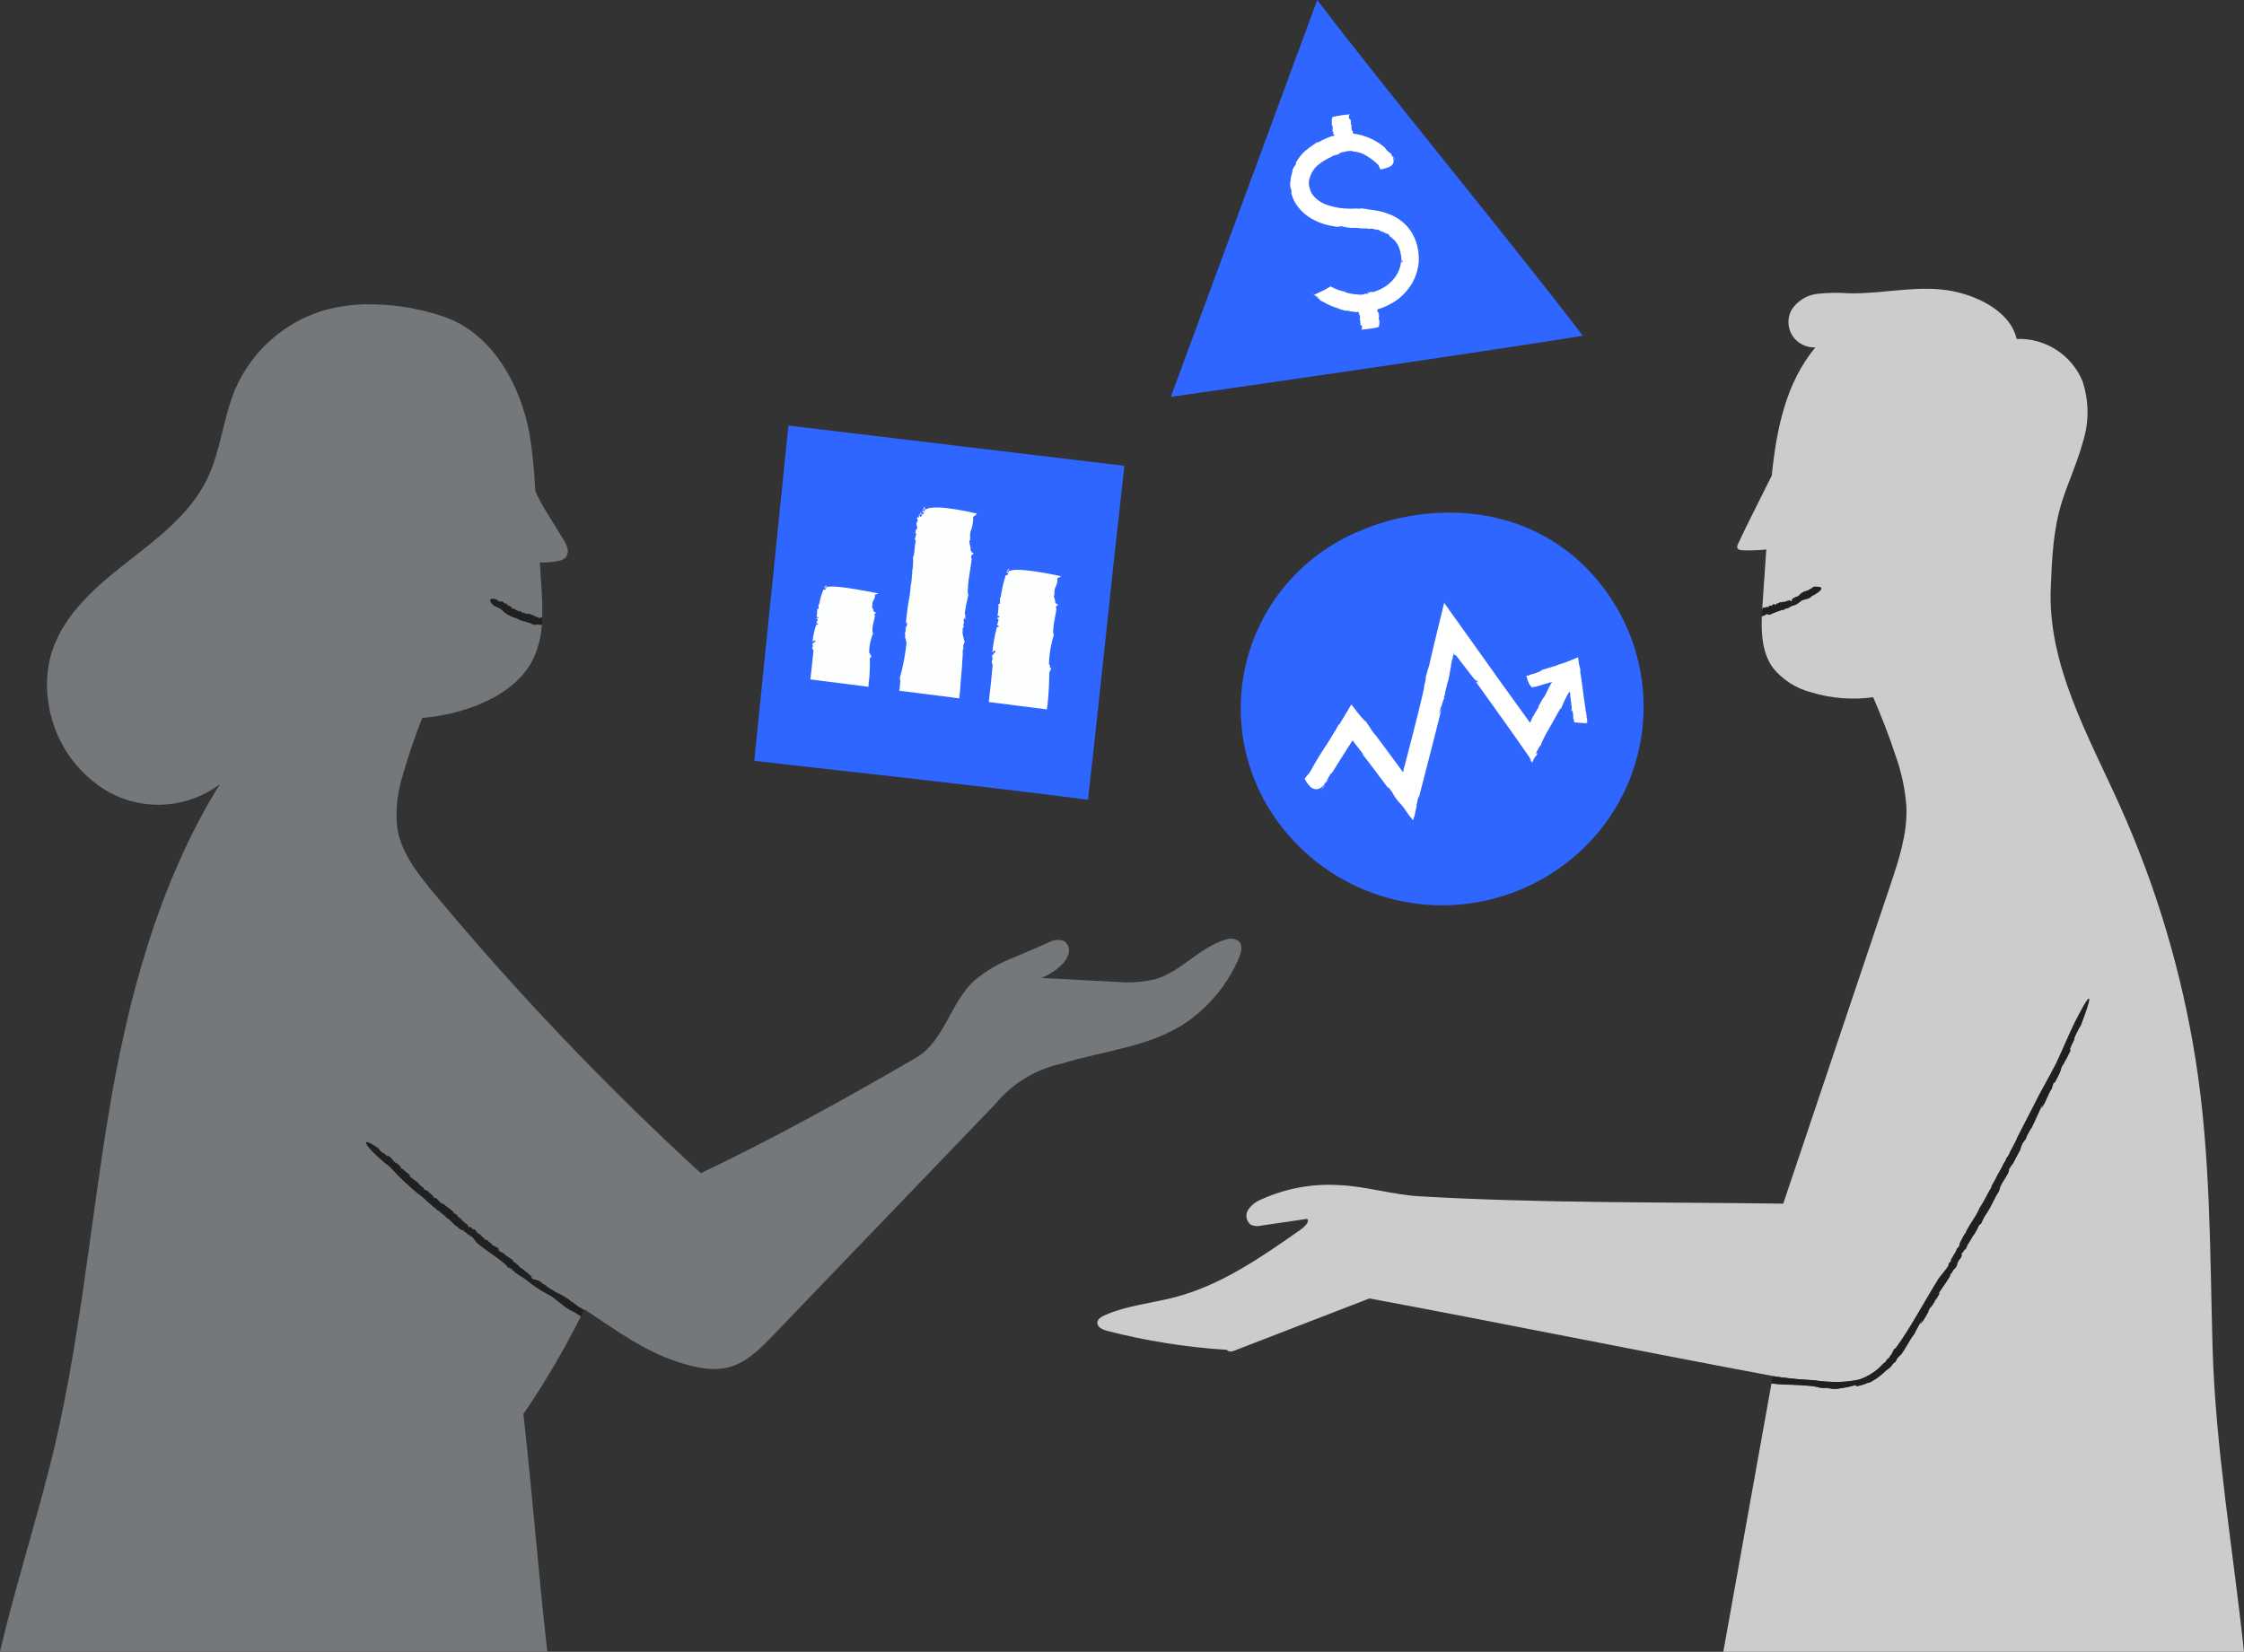<svg width="402" height="296" viewBox="0 0 402 296" fill="none" xmlns="http://www.w3.org/2000/svg">
<rect x="0" y="0" width="402" height="296" fill="#333333" stroke="none"/>
<g clip-path="url(#clip0_1176_14498)">
<path d="M317.349 247.906L308.719 296H401.995C400.081 277.932 396.888 259.551 396.367 241.398C395.881 224.182 396.033 207.053 393.342 189.979C390.854 174.214 386.275 158.852 379.725 144.299C374.079 131.759 366.813 119.115 367.381 105.373C367.598 100.124 367.812 94.799 369.421 89.799C370.561 86.26 372.141 82.866 373.115 79.278C374.266 75.711 374.25 71.87 373.071 68.313C372.113 65.996 370.468 64.027 368.358 62.673C366.249 61.319 363.775 60.643 361.27 60.737C360.046 55.396 353.173 52.384 347.718 51.87C342.263 51.355 336.795 52.658 331.317 52.561C329.406 52.411 327.485 52.44 325.58 52.646C324.625 52.756 323.707 53.08 322.895 53.595C322.083 54.109 321.398 54.8 320.89 55.617C320.526 56.327 320.354 57.12 320.391 57.917C320.428 58.715 320.672 59.488 321.099 60.162C321.546 60.835 322.159 61.381 322.878 61.749C323.597 62.116 324.399 62.292 325.206 62.26C319.947 68.594 318.238 76.892 317.403 85.222L314.043 91.947C313.115 93.8 312.188 95.655 311.33 97.544C311.226 97.721 311.184 97.928 311.211 98.131C311.306 98.505 311.786 98.599 312.171 98.614C313.589 98.661 315.008 98.612 316.42 98.468C316.197 101.73 315.974 104.991 315.75 108.252C315.731 108.52 315.714 108.791 315.698 109.065C315.732 109.088 315.77 109.106 315.832 109.005V108.813V108.878C316.015 108.72 315.974 109.06 316.152 108.878L316.184 108.958C316.235 108.921 316.29 108.907 316.24 108.824C316.457 108.799 316.675 108.791 316.893 108.8C317.008 108.73 316.82 108.742 316.858 108.655C316.95 108.489 317.04 108.619 317.172 108.622L317.11 108.549L317.363 108.505L317.354 108.586L317.519 108.54C317.545 108.469 317.48 108.5 317.418 108.491C317.6 108.453 317.659 108.173 317.887 108.257L317.896 108.346C317.89 108.322 317.863 108.33 317.851 108.346C317.726 108.539 318.008 108.376 318.037 108.433C318.049 108.312 318.231 108.335 318.248 108.174C318.621 108.242 318.76 107.891 319.03 107.906C318.998 107.996 319.125 107.926 319.147 107.997C319.27 108.009 319.183 107.863 319.281 107.848L319.408 107.923C319.557 107.677 319.614 108.011 319.793 107.859C319.865 107.665 320.149 107.846 320.284 107.614L320.326 107.692C320.446 107.558 320.594 107.673 320.693 107.57C320.76 107.637 320.681 107.626 320.731 107.726C320.824 107.6 320.773 107.911 320.816 107.783C321.036 107.799 321.016 107.291 321.194 107.24C321.316 107.036 321.616 107.278 321.556 107.067L321.458 107.097L321.694 106.963L321.734 107.031C321.811 106.934 322.092 106.915 322.159 106.744C322.159 106.751 322.174 106.753 322.187 106.763C322.284 106.645 322.365 106.725 322.422 106.558V106.594C322.534 106.326 322.978 106.156 323.266 105.972C323.33 106.07 323.483 105.941 323.597 105.851C323.559 105.877 323.582 105.926 323.582 105.944C323.688 105.728 324.012 105.872 324.118 105.636V105.654C324.219 105.673 324.338 105.4 324.469 105.556C324.59 105.303 324.779 105.213 325.104 105.109V105.145C326.391 105.098 326.407 105.434 326.073 105.799C325.777 106.089 325.442 106.336 325.078 106.534L324.519 106.822C324.528 106.836 324.5 106.906 324.471 106.898C323.985 107.453 323.023 107.29 322.522 107.773C322.09 108.178 321.557 108.458 320.979 108.584C320.633 108.704 320.426 108.976 320.078 109.044L319.955 108.993C319.913 109.06 319.92 109.083 319.837 109.111C319.868 109.061 319.805 109.057 319.77 109.043L319.708 109.142C319.628 109.025 319.574 109.453 319.5 109.317L319.428 109.234C318.582 109.484 317.755 109.798 316.956 110.172C316.723 110.14 316.538 109.981 316.322 110.02L316.365 110.154C316.231 110.238 316.299 110.056 316.136 110.057L316.24 110.191L315.964 110.308L316 110.262C315.903 110.298 315.803 110.367 315.829 110.451C315.79 110.382 315.797 110.317 315.668 110.352C315.679 110.386 315.681 110.422 315.672 110.456C315.662 110.49 315.644 110.52 315.617 110.544C315.502 113.783 315.751 117.074 317.598 119.658C319.361 121.84 321.786 123.39 324.507 124.072C328.086 125.166 331.862 125.462 335.568 124.939C337.053 128.392 338.382 131.747 339.551 135.32C340.634 138.303 341.299 141.422 341.527 144.588C341.714 149.413 340.157 154.113 338.618 158.688C332.232 177.689 325.845 196.69 319.456 215.69C297.655 215.383 275.995 215.643 254.229 214.367C249.463 214.088 244.581 212.547 239.817 212.365C235.029 212.075 230.243 212.97 225.881 214.969C224.94 215.341 224.135 215.993 223.575 216.836C223.312 217.265 223.221 217.777 223.321 218.27C223.42 218.763 223.703 219.201 224.111 219.494C224.699 219.732 225.348 219.776 225.962 219.619L234.173 218.412C234.701 218.998 233.541 219.966 232.895 220.423C225.955 225.287 218.825 230.241 210.636 232.417C206.366 233.551 201.857 233.915 197.826 235.724C197.262 235.977 196.635 236.362 196.586 236.979C196.522 237.814 197.516 238.276 198.328 238.484C205.347 240.291 212.521 241.43 219.754 241.886C220.358 242.463 220.968 242.091 221.747 241.789L245.332 232.675C268.548 236.996 294.345 242.246 317.558 246.567V246.59C319.6 246.917 321.657 247.141 323.722 247.26L324.236 247.29L324.504 247.304C324.599 247.314 324.673 247.304 324.831 247.331C325.204 247.382 325.599 247.431 326.006 247.475C326.822 247.561 327.693 247.625 328.552 247.64C330.055 247.673 331.557 247.53 333.026 247.212C334.686 246.659 336.173 245.682 337.34 244.377L337.742 244.072C337.88 243.834 338.04 243.609 338.22 243.401C338.086 243.62 338.298 243.401 338.41 243.308L338.668 242.861C338.888 242.813 339.241 241.672 339.406 241.683L339.602 241.579C342.243 237.937 344.701 233.285 347.251 229.158C347.939 228.207 348.475 227.702 349.117 226.678L348.995 226.618C349.388 225.878 349.187 226.516 349.675 225.789L349.368 225.984L350.172 224.55L350.067 224.795C350.353 224.296 350.643 223.723 350.566 223.685C350.681 223.641 350.664 223.79 351.037 223.149C350.873 223.035 351.406 222.097 351.887 221.208C351.898 221.24 352.109 220.911 352.001 221.164C352.868 219.132 353.888 218.292 354.694 216.303L354.704 216.335C355.642 214.931 355.805 214.24 356.803 212.661L356.68 212.674C357.166 211.868 357.61 211.038 358.009 210.185L357.985 210.302L358.298 209.711L358.307 209.742C358.41 209.487 358.74 208.959 358.946 208.444L358.957 208.476C359.174 208.15 359.354 207.8 359.493 207.434L359.761 207.109C360.163 206.112 361.039 204.768 361.335 203.902L361.329 203.915L361.362 203.83L361.335 203.902C362.218 202.213 363.132 200.345 364.051 198.626C365.852 194.959 366.494 194.113 368.303 190.61C370.222 186.554 370.816 184.683 372.627 181.375C372.627 181.375 376.132 174.667 372.745 183.667C372.23 184.497 371.793 185.373 371.442 186.285L371.637 186.102C371.298 186.731 370.995 187.378 370.73 188.04C370.652 188.416 371.077 187.603 370.809 188.335L369.858 190.3C369.842 190.192 370.193 189.505 370.028 189.655C370.009 189.79 369.535 190.777 369.69 190.696L369.576 190.677C369.45 190.932 369.311 191.181 369.16 191.422C369.107 191.59 369.089 191.728 369.283 191.371C369.005 192.117 368.672 192.841 368.287 193.537C367.966 194.187 367.97 193.939 367.805 194.089C367.718 194.289 367.617 194.607 367.655 194.625L367.824 194.381C367.722 194.57 367.674 194.631 367.655 194.625L367.605 194.698L367.534 195.003C366.746 196.246 366.407 197.565 365.702 198.608C365.836 198.311 366.14 197.803 366.06 197.75L365.603 198.688C365.776 198.295 365.883 197.96 365.749 198.078C365.122 199.419 364.638 200.601 363.844 202.193C363.698 202.2 363.28 203.22 362.906 203.716C362.963 203.65 362.988 203.637 362.992 203.654C363.126 203.417 363.198 203.336 362.943 203.871C362.943 203.859 362.927 203.871 362.92 203.871C362.886 203.953 362.859 204.038 362.84 204.124C362.579 204.512 362.587 204.437 362.683 204.232C362.517 204.545 362.347 204.892 362.426 204.588C362.172 205.048 361.979 205.538 361.851 206.048C361.347 206.986 361.149 207.344 360.499 208.613L360.566 208.443C360.295 208.783 360.055 209.145 359.848 209.527C359.914 210.251 358.91 211.27 358.208 212.795C358.423 212.673 357.963 213.394 358.086 213.379C357.203 214.739 356.771 215.964 355.808 217.487L355.843 217.402C355.435 217.982 355.103 218.613 354.856 219.278C354.899 219.01 354.436 219.761 354.525 219.443C354.275 220.047 353.97 220.627 353.614 221.176C353.362 221.38 352.875 222.453 352.422 223.044L352.072 223.951L352.152 223.603C351.91 224.048 351.794 224.094 351.857 223.893C351.739 224.091 351.633 224.296 351.541 224.507L351.548 224.327C351.201 224.846 351.245 225.182 351.488 224.737C351.044 225.961 351.012 225.327 350.572 226.405L350.562 226.659V226.787V226.659C349.992 227.805 350.14 226.946 349.586 228.114L349.491 228.102C349.337 228.401 349.168 228.679 349.311 228.638C348.674 229.668 347.852 230.835 347.311 231.616C346.946 232.271 347.524 231.412 347.397 231.758C347.148 232.295 346.821 232.792 346.425 233.232L346.605 233.108L345.809 234.322L345.854 234.112L345.333 234.936C345.238 235.204 345.448 234.846 345.636 234.596C345.195 235.485 344.691 236.342 344.13 237.161V237.009C344.144 237.032 344.23 236.897 344.264 236.815C344.699 235.849 343.785 237.429 343.702 237.436C343.635 237.749 343.066 238.496 342.973 238.91C341.819 240.376 341.3 241.768 340.374 242.888C340.529 242.544 340.06 243.242 340.019 243.165C339.599 243.645 339.823 243.611 339.457 244.06L339.035 244.395C338.852 244.732 338.593 245.022 338.278 245.24C337.966 245.438 337.683 245.677 337.435 245.951C336.639 246.696 335.735 247.319 334.755 247.798L334.683 247.735C333.994 248.049 333.269 248.277 332.524 248.414C332.303 248.371 332.701 248.327 332.65 248.224C331.897 248.467 332.807 247.999 332.315 248.209C331.26 248.502 330.185 248.717 329.099 248.851C327.942 248.985 326.994 248.52 326.774 248.717L327.355 248.792C326.833 248.751 326.313 248.697 325.797 248.629L325.768 248.546C325.61 248.535 325.398 248.509 325.159 248.471L324.783 248.405C324.663 248.38 324.541 248.362 324.418 248.353C323.923 248.29 323.424 248.264 322.924 248.274C322.901 248.277 322.877 248.277 322.853 248.274H322.924C322.934 248.274 322.879 248.255 322.837 248.236C322.269 248.176 321.697 248.149 321.126 248.156L321.213 248.13C319.922 248.129 318.631 248.054 317.349 247.906V247.906Z" fill="#CCCCCC"/>
<path d="M319.457 109.232L319.529 109.315C319.6 109.449 319.656 109.022 319.737 109.139L319.798 109.04C319.833 109.054 319.896 109.059 319.865 109.108C319.948 109.08 319.942 109.057 319.983 108.99L320.106 109.041C320.455 108.973 320.661 108.701 321.007 108.581C321.585 108.456 322.119 108.175 322.551 107.77C323.052 107.287 324.014 107.45 324.499 106.895C324.528 106.903 324.557 106.834 324.547 106.819L325.106 106.531C325.47 106.333 325.805 106.086 326.102 105.796C326.435 105.432 326.419 105.095 325.133 105.142V105.106C324.807 105.211 324.618 105.3 324.498 105.554C324.364 105.397 324.247 105.67 324.147 105.651V105.633C324.043 105.869 323.719 105.725 323.611 105.941C323.611 105.923 323.588 105.874 323.625 105.848C323.511 105.938 323.357 106.067 323.294 105.969C323.006 106.153 322.563 106.327 322.45 106.591V106.555C322.394 106.722 322.316 106.642 322.216 106.76C322.202 106.751 322.189 106.748 322.187 106.741C322.12 106.913 321.839 106.931 321.763 107.028L321.722 106.96L321.487 107.094L321.585 107.064C321.645 107.275 321.345 107.033 321.223 107.237C321.044 107.288 321.065 107.796 320.845 107.78C320.802 107.914 320.853 107.598 320.759 107.724C320.709 107.623 320.789 107.634 320.722 107.567C320.62 107.67 320.475 107.552 320.354 107.689L320.313 107.611C320.179 107.843 319.893 107.662 319.821 107.856C319.643 108.008 319.585 107.674 319.436 107.921L319.309 107.846C319.211 107.866 319.298 108.006 319.175 107.994C319.154 107.923 319.026 107.994 319.059 107.903C318.791 107.884 318.65 108.236 318.276 108.171C318.26 108.332 318.078 108.305 318.066 108.43C318.036 108.374 317.755 108.536 317.879 108.343C317.891 108.327 317.918 108.319 317.925 108.343L317.916 108.254C317.688 108.17 317.629 108.45 317.447 108.488C317.508 108.497 317.574 108.466 317.547 108.537L317.382 108.583L317.392 108.502L317.138 108.547L317.2 108.619C317.066 108.619 316.979 108.485 316.886 108.652C316.849 108.74 317.036 108.727 316.921 108.797C316.703 108.788 316.485 108.796 316.269 108.821C316.318 108.911 316.269 108.924 316.212 108.955L316.18 108.875C316.002 109.057 316.046 108.717 315.86 108.875V108.811V109.002C315.797 109.103 315.759 109.085 315.726 109.062C315.695 109.553 315.67 110.048 315.652 110.537C315.679 110.514 315.698 110.483 315.707 110.449C315.716 110.415 315.714 110.379 315.703 110.345C315.837 110.312 315.825 110.375 315.864 110.444C315.839 110.36 315.938 110.292 316.035 110.255L315.999 110.301L316.275 110.184L316.171 110.05C316.334 110.05 316.269 110.231 316.4 110.147L316.357 110.013C316.573 109.974 316.759 110.134 316.991 110.166C317.788 109.793 318.612 109.481 319.457 109.232Z" fill="#202020"/>
<path d="M367.878 194.38L367.71 194.624C367.732 194.629 367.777 194.569 367.878 194.38Z" fill="#202020"/>
<path d="M322.969 248.272H322.898C322.921 248.276 322.945 248.276 322.969 248.272V248.272Z" fill="#202020"/>
<path d="M361.384 203.92L361.39 203.906L361.417 203.834L361.384 203.92Z" fill="#202020"/>
<path d="M372.683 181.379C370.871 184.687 370.271 186.558 368.359 190.614C366.55 194.118 365.908 194.963 364.107 198.63C363.188 200.349 362.274 202.217 361.391 203.906C361.095 204.772 360.222 206.116 359.816 207.113L359.548 207.438C359.41 207.805 359.23 208.154 359.012 208.481L359.002 208.448C358.795 208.963 358.465 209.491 358.362 209.746L358.353 209.715L358.041 210.306L358.065 210.19C357.665 211.042 357.222 211.872 356.736 212.678L356.859 212.665C355.861 214.244 355.7 214.936 354.759 216.339L354.75 216.307C353.946 218.296 352.923 219.136 352.056 221.168C352.165 220.915 351.953 221.245 351.942 221.212C351.461 222.101 350.928 223.039 351.093 223.153C350.719 223.788 350.736 223.64 350.621 223.689C350.699 223.73 350.408 224.301 350.123 224.799L350.227 224.554L349.423 225.988L349.73 225.794C349.242 226.52 349.443 225.882 349.051 226.622L349.173 226.682C348.531 227.706 347.995 228.211 347.306 229.162C344.76 233.289 342.298 237.941 339.657 241.583L339.462 241.687C339.297 241.677 338.943 242.817 338.723 242.865L338.466 243.312C338.353 243.407 338.142 243.624 338.276 243.406C338.096 243.614 337.936 243.838 337.797 244.076L337.395 244.381C336.229 245.686 334.742 246.663 333.082 247.216C331.612 247.534 330.111 247.677 328.608 247.644C327.751 247.629 326.88 247.565 326.062 247.479C325.66 247.435 325.258 247.386 324.887 247.335C324.728 247.313 324.655 247.318 324.56 247.309L324.291 247.294L323.777 247.264C321.712 247.145 319.655 246.921 317.613 246.594L317.374 247.92C318.67 248.069 319.974 248.143 321.278 248.142L321.191 248.168C321.762 248.161 322.334 248.188 322.902 248.248C322.943 248.267 322.998 248.28 322.989 248.286C323.488 248.276 323.988 248.302 324.483 248.365C324.606 248.374 324.727 248.392 324.848 248.417L325.224 248.483C325.463 248.522 325.674 248.547 325.832 248.558L325.862 248.641C326.378 248.709 326.898 248.763 327.42 248.804L326.839 248.729C327.059 248.535 328.007 248.997 329.164 248.863C330.25 248.729 331.325 248.514 332.38 248.221C332.871 248.011 331.962 248.479 332.715 248.236C332.766 248.339 332.368 248.384 332.589 248.426C333.333 248.289 334.058 248.061 334.748 247.747L334.82 247.81C335.8 247.331 336.703 246.708 337.5 245.963C337.747 245.689 338.031 245.45 338.343 245.252C338.658 245.034 338.917 244.744 339.1 244.407L339.522 244.072C339.888 243.623 339.664 243.657 340.083 243.178C340.125 243.254 340.594 242.556 340.439 242.9C341.364 241.78 341.884 240.389 343.038 238.922C343.13 238.504 343.7 237.757 343.767 237.448C343.85 237.441 344.764 235.861 344.328 236.827C344.291 236.909 344.205 237.044 344.194 237.021V237.173C344.756 236.354 345.26 235.497 345.701 234.608C345.513 234.858 345.299 235.213 345.398 234.948L345.919 234.124L345.874 234.334L346.67 233.12L346.49 233.244C346.886 232.804 347.213 232.307 347.461 231.77C347.589 231.424 347.011 232.284 347.376 231.628C347.912 230.847 348.739 229.681 349.376 228.65C349.233 228.695 349.402 228.417 349.556 228.114L349.651 228.126C350.204 226.958 350.053 227.818 350.627 226.672L350.637 226.417C351.077 225.345 351.109 225.973 351.552 224.749C351.31 225.194 351.266 224.858 351.613 224.339L351.606 224.519C351.698 224.308 351.804 224.103 351.922 223.905C351.859 224.106 351.975 224.061 352.217 223.616L352.137 223.963L352.486 223.057C352.939 222.466 353.424 221.392 353.679 221.188C354.035 220.639 354.34 220.059 354.59 219.455C354.501 219.773 354.964 219.028 354.921 219.29C355.168 218.625 355.499 217.994 355.907 217.414L355.873 217.5C356.841 215.976 357.273 214.751 358.151 213.391C358.027 213.406 358.488 212.685 358.273 212.807C358.972 211.283 359.978 210.261 359.913 209.539C360.12 209.158 360.36 208.795 360.631 208.455L360.564 208.625C361.214 207.356 361.412 206.993 361.916 206.06C362.044 205.551 362.237 205.06 362.491 204.6C362.412 204.905 362.582 204.557 362.748 204.244C362.652 204.449 362.644 204.524 362.905 204.137C362.924 204.05 362.951 203.965 362.985 203.883C362.992 203.883 363.005 203.868 363.008 203.883C363.263 203.347 363.194 203.429 363.056 203.666C363.056 203.649 363.028 203.666 362.971 203.728C363.346 203.232 363.764 202.212 363.909 202.205C364.703 200.613 365.187 199.432 365.814 198.09C365.948 197.972 365.841 198.307 365.668 198.7L366.125 197.762C366.205 197.813 365.898 198.323 365.767 198.62C366.472 197.577 366.811 196.258 367.599 195.016L367.67 194.71L367.72 194.638C367.682 194.624 367.782 194.307 367.87 194.101C368.034 193.953 368.031 194.199 368.352 193.549C368.737 192.853 369.07 192.129 369.348 191.383C369.153 191.74 369.172 191.602 369.224 191.434C369.376 191.193 369.515 190.944 369.641 190.689L369.755 190.708C369.6 190.79 370.074 189.807 370.093 189.668C370.258 189.518 369.907 190.204 369.923 190.312L370.874 188.347C371.142 187.616 370.717 188.428 370.795 188.053C371.06 187.39 371.363 186.743 371.702 186.114L371.506 186.297C371.858 185.385 372.294 184.509 372.81 183.679C376.187 174.671 372.683 181.379 372.683 181.379Z" fill="#202020"/>
<path d="M288.92 107.739C281.317 95.775 268.596 90.599 255.125 92.112C251.075 92.551 247.116 93.605 243.383 95.236C238.495 97.28 234.145 100.426 230.674 104.43C227.202 108.433 224.704 113.185 223.372 118.314C222.041 123.444 221.914 128.811 223 133.998C224.086 139.185 226.356 144.05 229.633 148.214C232.771 152.23 236.715 155.543 241.212 157.94C245.709 160.337 250.658 161.765 255.74 162.131C260.822 162.498 265.925 161.794 270.719 160.067C275.513 158.339 279.891 155.625 283.572 152.101C289.462 146.47 293.215 138.968 294.191 130.877C295.166 122.785 293.303 114.606 288.92 107.736V107.739Z" fill="#2E66FF"/>
<path d="M135.119 136.344C154.951 138.594 175.1 140.755 194.9 143.313C197.189 123.292 199.143 103.506 201.431 83.48L141.239 76.261C139.199 96.29 137.159 116.317 135.119 136.344Z" fill="#2E66FF"/>
<path d="M235.98 0L209.747 71.115C209.747 71.115 259.406 64.033 283.55 60.169C272.539 45.613 246.989 14.556 235.98 0Z" fill="#2E66FF"/>
<path d="M221.914 168.647C221.561 168.402 221.151 168.251 220.723 168.209C220.296 168.167 219.865 168.235 219.471 168.407C214.905 169.768 211.663 174.037 207.107 175.432C204.738 176.01 202.288 176.181 199.861 175.938C195.254 175.739 191.141 175.453 186.534 175.252C187.869 174.732 189.087 173.95 190.115 172.951C190.749 172.398 191.211 171.676 191.447 170.869C191.557 170.465 191.541 170.037 191.401 169.642C191.262 169.247 191.005 168.904 190.666 168.658C190.196 168.473 189.69 168.402 189.187 168.448C188.685 168.495 188.2 168.658 187.772 168.926L181.866 171.486C179.159 172.478 176.646 173.937 174.443 175.798C170.206 179.831 169.1 186.654 164.04 189.592C151.282 196.987 138.848 203.884 125.546 210.234C108.487 194.583 92.499 177.803 77.691 160.007C74.784 156.514 71.815 152.747 71.148 148.25C70.869 145.418 71.121 142.56 71.89 139.821C72.948 136.035 74.2 132.307 75.642 128.65C78.812 128.393 81.932 127.699 84.913 126.589C89.159 125.007 93.262 122.398 95.365 118.383C96.364 116.373 96.945 114.182 97.073 111.94C97.029 111.906 96.981 111.879 96.929 111.861L96.902 111.995C96.74 111.995 96.892 111.876 96.742 111.79L96.766 111.967L96.455 111.922L96.511 111.9C96.404 111.88 96.277 111.887 96.257 111.973C96.257 111.892 96.297 111.839 96.161 111.805C96.109 111.998 95.904 111.963 95.706 111.939C95.716 111.916 95.65 111.879 95.706 111.86C95.227 111.983 95.136 111.474 94.665 111.605L94.677 111.584C94.409 111.361 94.218 111.51 93.928 111.268L93.903 111.367C93.748 111.266 93.568 111.208 93.382 111.199L93.417 111.175L93.292 111.136L93.307 111.116C93.246 111.126 93.149 111.045 93.024 111.063L93.039 111.042C93.013 111.012 92.98 110.99 92.942 110.977C92.904 110.964 92.864 110.961 92.825 110.969L92.787 110.858C92.55 110.879 92.338 110.611 92.117 110.666H92.094H92.113C91.752 110.535 91.407 110.367 91.081 110.163C90.81 110.043 90.558 109.882 90.335 109.686C90.134 109.476 89.92 109.279 89.695 109.096C88.936 108.694 88.481 108.663 88.041 108.052C87.918 107.914 87.837 107.742 87.809 107.559C87.817 107.342 88.077 107.201 89.015 107.425C89.047 107.513 89.101 107.592 89.171 107.654C89.241 107.717 89.326 107.761 89.417 107.783L89.439 107.676C89.514 107.81 89.653 107.835 89.771 107.885C89.883 107.844 89.757 107.735 89.922 107.751L90.257 107.961C90.209 108.003 90.1 107.914 90.085 108.003C90.13 107.978 90.299 108.084 90.336 107.984L90.279 108.078C90.34 108.078 90.326 108.166 90.382 108.201C90.425 108.201 90.469 108.171 90.417 108.118C90.551 108.159 90.776 108.167 90.819 108.291C90.93 108.36 90.839 108.425 90.826 108.519C90.849 108.524 90.873 108.524 90.897 108.518C90.92 108.512 90.941 108.501 90.96 108.485L90.937 108.421C90.966 108.448 90.969 108.469 90.96 108.485L90.966 108.504L91.051 108.473C91.205 108.726 91.569 108.587 91.684 108.831C91.625 108.817 91.55 108.729 91.504 108.809L91.679 108.884C91.6 108.867 91.516 108.884 91.509 108.957C91.781 109.019 92.049 109.097 92.313 109.189C92.265 109.307 92.49 109.304 92.545 109.438C92.542 109.43 92.541 109.421 92.543 109.412C92.544 109.404 92.547 109.396 92.551 109.388C92.511 109.358 92.506 109.329 92.613 109.354C92.613 109.36 92.613 109.366 92.606 109.371C92.629 109.369 92.651 109.361 92.671 109.348C92.723 109.43 92.7 109.449 92.657 109.441C92.715 109.469 92.783 109.488 92.7 109.529C92.834 109.644 92.931 109.485 93.032 109.492C93.183 109.578 93.343 109.647 93.508 109.698H93.471C93.524 109.749 93.5 109.866 93.637 109.896C93.895 109.571 93.968 110.021 94.295 110.017C94.308 109.883 94.429 109.992 94.453 109.892C94.674 110.118 94.966 109.977 95.237 110.161H95.218C95.269 110.28 95.498 110.274 95.593 110.21C95.522 110.286 95.662 110.363 95.584 110.423C95.683 110.319 95.933 110.461 95.933 110.461C95.951 110.595 96.184 110.532 96.289 110.651L96.492 110.541L96.408 110.63C96.499 110.636 96.496 110.715 96.451 110.75C96.486 110.777 96.514 110.75 96.578 110.75L96.531 110.825C96.63 110.89 96.724 110.699 96.633 110.691C96.908 110.514 96.736 110.837 96.973 110.717L97.069 110.552L97.038 110.607C97.069 110.599 97.102 110.602 97.13 110.616C97.196 108.673 97.085 106.7 96.963 104.774C96.879 103.444 96.794 102.114 96.708 100.782C97.87 100.849 99.036 100.748 100.169 100.481C100.542 100.415 100.895 100.262 101.197 100.034C101.418 99.815 101.578 99.542 101.661 99.242C101.745 98.942 101.749 98.626 101.674 98.324C101.516 97.722 101.254 97.153 100.9 96.642L98.073 92.025C97.241 90.742 96.513 89.394 95.896 87.996L95.877 87.697C95.73 84.357 95.386 81.029 94.85 77.73C93.242 68.922 88.163 59.797 79.717 56.83C75.638 55.399 71.358 54.627 67.037 54.542C64.215 54.456 61.395 54.759 58.656 55.443C54.997 56.431 51.609 58.234 48.745 60.718C45.882 63.201 43.617 66.301 42.122 69.784C39.95 74.949 39.565 80.76 37.128 85.804C33.975 92.329 27.82 96.772 22.12 101.251C16.419 105.731 10.668 110.983 8.954 118.025C8.393 120.43 8.271 122.916 8.594 125.364C8.994 128.828 10.209 132.148 12.141 135.051C14.072 137.954 16.665 140.358 19.705 142.064C22.787 143.697 26.269 144.423 29.747 144.157C33.224 143.891 36.555 142.644 39.353 140.562C28.239 158.579 22.737 179.466 19.33 200.361C15.922 221.255 14.096 242.458 8.866 262.972C6.052 274.025 2.603 284.891 -0.016 295.995H98.048C96.44 281.796 95.36 267.588 93.76 253.39C97.585 247.79 101.028 241.939 104.066 235.877L102.896 235.113C102.823 235.113 102.753 235.087 102.698 235.039C101.044 234.315 99.698 232.684 98.127 231.912C96.79 231.208 95.529 230.367 94.367 229.4C93.621 228.815 92.893 228.512 92.204 227.926L92.061 227.707C91.929 227.675 91.806 227.612 91.703 227.523C91.821 227.569 91.721 227.458 91.682 227.395L91.443 227.301C91.462 227.141 90.803 227.112 90.86 226.966L90.847 226.832C89.29 225.371 87.139 224.145 85.394 222.665C85.12 222.252 84.814 221.86 84.479 221.494L84.396 221.604C84.067 221.388 84.396 221.46 84.112 221.167L84.126 221.389L83.509 220.923L83.626 220.976C83.415 220.807 83.162 220.644 83.107 220.708C83.122 220.62 83.209 220.614 82.945 220.392C82.811 220.541 82.409 220.227 82.031 219.946C82.054 219.933 81.927 219.8 82.046 219.857C81.088 219.395 80.938 218.674 80.008 218.225L80.032 218.213C79.521 217.595 79.138 217.542 78.558 216.887L78.516 216.986C78.208 216.668 77.865 216.384 77.495 216.14L77.558 216.15L77.316 215.95L77.34 215.938C77.223 215.876 77.029 215.655 76.793 215.536L76.817 215.525C76.704 215.377 76.556 215.259 76.387 215.179L76.297 214.988C75.84 214.745 75.382 214.133 74.968 213.957L74.929 213.936L74.963 213.952C74.281 213.37 73.529 212.745 72.868 212.11C71.815 211.155 70.812 210.145 69.864 209.085C68.58 208.132 67.389 207.061 66.305 205.886C66.305 205.886 63.959 203.221 67.741 205.752C67.992 206.137 68.32 206.468 68.703 206.722L68.687 206.57C68.905 206.826 69.156 207.052 69.434 207.241C69.625 207.29 69.331 206.979 69.65 207.168L70.397 207.86C70.325 207.876 70.073 207.62 70.086 207.746C70.163 207.757 70.537 208.101 70.561 207.979L70.496 208.07C70.616 208.135 70.63 208.261 70.756 208.375C70.835 208.409 70.91 208.417 70.783 208.278C71.107 208.465 71.399 208.702 71.65 208.979C71.899 209.207 71.752 209.214 71.767 209.34C71.848 209.4 71.997 209.467 72.023 209.436L71.95 209.313C72.019 209.385 72.033 209.421 72.023 209.436L72.044 209.474L72.198 209.516C72.6 210.089 73.27 210.282 73.589 210.79C73.465 210.701 73.289 210.484 73.222 210.55L73.597 210.865C73.434 210.747 73.275 210.68 73.287 210.782C73.83 211.213 74.352 211.522 74.984 212.059C74.925 212.176 75.373 212.444 75.52 212.706C75.504 212.665 75.505 212.646 75.52 212.642C75.431 212.55 75.412 212.5 75.634 212.665C75.624 212.665 75.634 212.677 75.626 212.684C75.664 212.706 75.706 212.721 75.749 212.729C75.876 212.912 75.834 212.909 75.749 212.847C75.871 212.958 76.017 213.068 75.859 213.028C76.156 213.358 76.311 213.245 76.52 213.382C76.845 213.694 77.187 213.988 77.543 214.263L77.467 214.222C77.59 214.356 77.564 214.49 77.844 214.708C78.319 214.595 78.542 215.312 79.21 215.733C79.222 215.571 79.478 215.875 79.525 215.776C80.014 216.36 80.623 216.569 81.194 217.191L81.153 217.172C81.355 217.441 81.63 217.646 81.945 217.762C81.795 217.762 82.079 218.048 81.92 218.013C82.133 218.024 82.665 218.549 82.665 218.549C82.697 218.73 83.189 218.993 83.395 219.283L83.837 219.45L83.648 219.43C83.839 219.564 83.824 219.657 83.722 219.632C83.793 219.714 83.856 219.72 83.99 219.81L83.879 219.828C84.079 220.042 84.305 219.962 84.115 219.828C84.723 220.026 84.306 220.144 84.833 220.348L84.991 220.32C85.514 220.617 85.022 220.623 85.563 220.904L85.523 220.983C85.657 221.066 85.772 221.164 85.791 221.053C86.213 221.428 86.67 221.916 86.977 222.242C87.265 222.439 86.922 222.097 87.096 222.148C87.466 222.282 87.466 222.469 87.698 222.709L87.679 222.582L88.186 223.031H88.066L88.416 223.319C88.55 223.351 88.399 223.239 88.302 223.128C88.671 223.448 89.142 223.497 89.432 223.932L89.333 223.963C89.353 223.947 89.295 223.9 89.255 223.882C88.786 223.689 89.488 224.17 89.468 224.235C89.644 224.235 89.936 224.571 90.174 224.567C90.746 225.244 91.457 225.426 91.916 225.907C91.739 225.862 92.05 226.082 91.997 226.13C92.195 226.351 92.233 226.174 92.431 226.347L92.55 226.586C93.145 226.809 92.794 226.96 93.312 227.246C93.715 227.347 93.957 227.864 94.512 228.069L94.476 228.151C94.878 228.346 94.961 228.615 95.28 228.778C95.304 228.906 95.182 228.766 95.127 228.864C95.463 229.013 94.943 228.962 95.197 229.021C95.55 229.402 96.236 229.297 96.62 229.597C97.127 229.78 97.298 230.324 97.496 230.2L97.286 230.034L97.886 230.428L97.856 230.503C98.219 230.769 98.604 231.002 99.007 231.2C99.001 231.2 99.018 231.224 99.026 231.247C99.371 231.399 99.392 231.542 99.738 231.62H99.687C100.522 232.006 101.32 232.468 102.071 232.999C102.031 233.113 102.493 233.353 102.826 233.535C102.803 233.517 102.775 233.506 102.745 233.503C102.716 233.5 102.686 233.505 102.659 233.518C103.174 233.679 103.505 234.225 104.043 234.384H104.018C104.211 234.52 104.412 234.644 104.621 234.756C104.641 234.712 104.664 234.669 104.684 234.622C110.087 238.186 115.136 241.975 121.289 244.005C124.336 245.009 127.631 245.823 130.72 244.957C133.809 244.092 136.214 241.664 138.448 239.339L178.216 197.935C181.268 194.196 185.499 191.606 190.216 190.588C197.713 188.266 206.181 187.606 212.627 183.129C216.755 180.252 219.99 176.271 221.962 171.641C222.385 170.662 222.687 169.382 221.914 168.647Z" fill="#75787B"/>
<path d="M90.943 108.427L90.966 108.492C90.975 108.476 90.973 108.454 90.943 108.427Z" fill="#202020"/>
<path d="M89.697 109.104C89.922 109.288 90.136 109.485 90.337 109.694C90.56 109.891 90.812 110.051 91.084 110.171C91.409 110.375 91.755 110.543 92.116 110.674C92.338 110.619 92.55 110.887 92.786 110.866L92.823 110.977C92.862 110.969 92.903 110.972 92.94 110.985C92.978 110.998 93.011 111.02 93.038 111.051L93.023 111.071C93.147 111.053 93.244 111.134 93.306 111.124L93.291 111.145L93.415 111.183L93.381 111.207C93.566 111.216 93.746 111.274 93.902 111.375L93.926 111.276C94.217 111.518 94.411 111.37 94.675 111.592L94.663 111.614C95.135 111.48 95.226 111.991 95.704 111.868C95.644 111.887 95.711 111.925 95.704 111.947C95.903 111.965 96.106 112 96.16 111.813C96.294 111.849 96.255 111.9 96.255 111.981C96.275 111.895 96.402 111.888 96.51 111.908L96.453 111.93L96.764 111.976L96.74 111.798C96.89 111.884 96.74 112.006 96.901 112.004L96.928 111.87C96.98 111.888 97.028 111.915 97.071 111.949C97.106 111.514 97.13 111.076 97.145 110.635C97.116 110.621 97.083 110.618 97.052 110.626L97.083 110.571L96.988 110.736C96.751 110.856 96.922 110.533 96.648 110.71C96.739 110.71 96.647 110.907 96.546 110.844L96.593 110.769C96.528 110.769 96.5 110.801 96.465 110.769C96.511 110.734 96.513 110.655 96.422 110.649L96.507 110.56L96.303 110.67C96.199 110.551 95.966 110.616 95.948 110.48C95.948 110.48 95.698 110.338 95.598 110.442C95.676 110.382 95.537 110.308 95.608 110.229C95.513 110.293 95.283 110.299 95.233 110.179H95.251C94.983 109.996 94.689 110.137 94.467 109.911C94.443 110.011 94.323 109.902 94.309 110.036C93.982 110.036 93.907 109.59 93.651 109.915C93.517 109.885 93.539 109.768 93.485 109.717H93.523C93.357 109.666 93.198 109.597 93.047 109.511C92.945 109.504 92.849 109.663 92.715 109.548C92.798 109.507 92.729 109.488 92.672 109.46C92.715 109.468 92.737 109.449 92.685 109.367C92.666 109.38 92.644 109.388 92.621 109.39C92.621 109.39 92.621 109.379 92.628 109.373C92.52 109.348 92.526 109.373 92.566 109.407C92.561 109.415 92.558 109.423 92.557 109.431C92.556 109.44 92.557 109.449 92.559 109.457C92.504 109.323 92.279 109.323 92.327 109.208C92.064 109.116 91.795 109.038 91.523 108.976C91.53 108.905 91.615 108.886 91.694 108.903L91.518 108.828C91.568 108.748 91.64 108.836 91.699 108.85C91.584 108.606 91.219 108.745 91.065 108.492L90.981 108.523L90.974 108.504C90.956 108.52 90.934 108.531 90.911 108.537C90.888 108.543 90.863 108.543 90.84 108.537C90.853 108.446 90.945 108.379 90.833 108.31C90.79 108.186 90.565 108.176 90.431 108.137C90.484 108.19 90.439 108.215 90.396 108.22C90.34 108.185 90.355 108.097 90.293 108.097L90.351 108.003C90.313 108.103 90.144 108.003 90.099 108.021C90.115 107.933 90.224 108.021 90.272 107.98L89.937 107.769C89.772 107.759 89.898 107.869 89.785 107.903C89.668 107.854 89.528 107.835 89.453 107.694L89.432 107.802C89.34 107.78 89.256 107.736 89.186 107.673C89.116 107.611 89.062 107.532 89.03 107.444C88.092 107.216 87.833 107.357 87.824 107.578C87.852 107.761 87.932 107.932 88.055 108.071C88.483 108.677 88.939 108.697 89.697 109.104Z" fill="#202020"/>
<path d="M72.033 209.441C72.044 209.427 72.033 209.39 71.961 209.318L72.033 209.441Z" fill="#202020"/>
<path d="M74.979 213.961L74.946 213.945L74.979 213.961Z" fill="#202020"/>
<path d="M104.02 234.387H104.046C103.51 234.228 103.176 233.682 102.661 233.521C102.688 233.508 102.718 233.503 102.748 233.506C102.777 233.509 102.805 233.52 102.829 233.538C102.495 233.357 102.033 233.117 102.073 233.002C101.322 232.471 100.524 232.009 99.689 231.623H99.74C99.395 231.545 99.373 231.402 99.029 231.25C99.021 231.227 99.003 231.206 99.01 231.203C98.607 231.005 98.222 230.772 97.859 230.506L97.888 230.431L97.288 230.037L97.498 230.203C97.3 230.327 97.13 229.782 96.622 229.6C96.239 229.3 95.55 229.405 95.199 229.024C94.946 228.965 95.467 229.016 95.129 228.867C95.184 228.769 95.306 228.909 95.282 228.781C94.965 228.618 94.88 228.348 94.478 228.154L94.514 228.072C93.96 227.867 93.71 227.35 93.315 227.249C92.796 226.962 93.147 226.812 92.552 226.589L92.433 226.35C92.235 226.177 92.198 226.35 91.999 226.133C92.057 226.085 91.742 225.865 91.919 225.91C91.464 225.424 90.754 225.24 90.177 224.57C89.938 224.57 89.641 224.239 89.471 224.238C89.491 224.173 88.788 223.692 89.257 223.885C89.298 223.903 89.355 223.949 89.335 223.965L89.434 223.935C89.145 223.503 88.673 223.453 88.305 223.13C88.401 223.242 88.557 223.354 88.419 223.322L88.069 223.034H88.188L87.682 222.585L87.7 222.712C87.469 222.472 87.469 222.283 87.099 222.151C86.924 222.1 87.268 222.442 86.98 222.245C86.673 221.919 86.216 221.431 85.793 221.056C85.771 221.167 85.659 221.069 85.525 220.986L85.566 220.907C85.03 220.625 85.516 220.62 84.994 220.322L84.835 220.351C84.309 220.147 84.726 220.029 84.117 219.831C84.308 219.965 84.081 220.049 83.881 219.831L83.993 219.813C83.859 219.723 83.794 219.717 83.725 219.635C83.826 219.66 83.841 219.572 83.651 219.433L83.84 219.453L83.398 219.286C83.191 218.996 82.7 218.733 82.667 218.552C82.667 218.552 82.131 218.033 81.922 218.016C82.087 218.051 81.798 217.761 81.948 217.765C81.632 217.649 81.357 217.444 81.156 217.175L81.196 217.194C80.625 216.572 80.017 216.363 79.528 215.779C79.486 215.878 79.225 215.574 79.213 215.736C78.543 215.315 78.322 214.598 77.846 214.71C77.566 214.492 77.593 214.362 77.469 214.225L77.546 214.266C77.189 213.991 76.847 213.696 76.522 213.385C76.313 213.251 76.159 213.361 75.862 213.031C76.017 213.071 75.874 212.961 75.752 212.85C75.837 212.912 75.886 212.914 75.752 212.732C75.708 212.724 75.667 212.709 75.628 212.687C75.628 212.68 75.628 212.672 75.636 212.668C75.414 212.503 75.434 212.552 75.522 212.645C75.509 212.645 75.508 212.668 75.522 212.709C75.374 212.441 74.926 212.173 74.986 212.062C74.354 211.526 73.833 211.216 73.29 210.785C73.278 210.683 73.436 210.75 73.6 210.868L73.224 210.553C73.291 210.487 73.467 210.704 73.592 210.793C73.267 210.285 72.603 210.092 72.201 209.519L72.046 209.477L72.025 209.439C72 209.47 71.851 209.403 71.769 209.342C71.754 209.216 71.903 209.208 71.653 208.982C71.402 208.705 71.109 208.468 70.785 208.281C70.913 208.415 70.838 208.415 70.759 208.377C70.633 208.263 70.625 208.138 70.499 208.073L70.563 207.982C70.539 208.104 70.161 207.76 70.089 207.749C70.075 207.623 70.327 207.883 70.4 207.863L69.652 207.171C69.333 206.982 69.628 207.293 69.436 207.244C69.158 207.055 68.907 206.829 68.69 206.573L68.706 206.725C68.322 206.47 67.995 206.14 67.744 205.754C63.961 203.22 66.307 205.888 66.307 205.888C67.391 207.064 68.583 208.135 69.866 209.088C70.815 210.148 71.817 211.157 72.871 212.113C73.531 212.748 74.283 213.373 74.965 213.955C75.379 214.13 75.837 214.743 76.294 214.985L76.384 215.177C76.553 215.256 76.701 215.375 76.814 215.523L76.79 215.533C77.026 215.657 77.22 215.878 77.337 215.936L77.313 215.948L77.555 216.147L77.492 216.138C77.862 216.382 78.205 216.665 78.513 216.984L78.555 216.885C79.142 217.544 79.525 217.592 80.029 218.21L80.005 218.222C80.935 218.671 81.085 219.392 82.043 219.855C81.924 219.797 82.051 219.931 82.028 219.943C82.41 220.225 82.809 220.538 82.942 220.389C83.21 220.612 83.119 220.617 83.104 220.706C83.159 220.637 83.412 220.801 83.623 220.974L83.506 220.92L84.123 221.387L84.109 221.164C84.399 221.458 84.064 221.385 84.393 221.601L84.476 221.491C84.811 221.858 85.117 222.249 85.392 222.663C87.134 224.137 89.287 225.369 90.844 226.83L90.857 226.964C90.8 227.11 91.459 227.138 91.44 227.299L91.679 227.393C91.718 227.456 91.813 227.567 91.7 227.52C91.803 227.609 91.926 227.673 92.058 227.705L92.201 227.923C92.89 228.512 93.618 228.815 94.364 229.398C95.526 230.364 96.787 231.206 98.124 231.91C99.695 232.682 101.041 234.313 102.695 235.037C102.75 235.085 102.82 235.111 102.893 235.11L104.063 235.874C104.247 235.499 104.434 235.129 104.614 234.751C104.409 234.642 104.211 234.52 104.02 234.387V234.387Z" fill="#202020"/>
<path d="M249.433 27.864C249.604 28.19 249.798 28.504 250.014 28.802C249.873 28.46 249.677 28.143 249.433 27.864V27.864Z" fill="white"/>
<path d="M249.43 27.855L249.439 27.867L249.43 27.855Z" fill="white"/>
<path d="M253.959 44.379C253.677 42.953 253.022 41.628 252.061 40.538C251.087 39.48 249.86 38.686 248.496 38.23C247.471 37.88 246.407 37.655 245.327 37.56C244.743 37.431 244.15 37.349 243.553 37.314C243.847 37.367 243.741 37.417 243.512 37.398C241.929 37.295 243.387 37.448 241.815 37.389C240.229 37.394 238.657 37.096 237.183 36.511C236.446 36.175 235.793 35.679 235.272 35.059C234.97 34.699 234.757 34.273 234.649 33.815C234.427 33.197 234.41 32.523 234.6 31.895L234.611 31.966C234.695 31.625 234.822 31.297 234.989 30.988C235.119 30.745 235.265 30.511 235.426 30.288L235.56 30.109L235.685 29.975C235.754 29.883 235.88 29.782 235.975 29.683C236.444 29.28 236.954 28.925 237.495 28.625C237.995 28.343 238.421 28.147 238.633 28.042L238.509 28.08C238.907 27.86 239.346 27.723 239.798 27.678C239.676 27.575 240.318 27.305 240.566 27.249V27.28C240.75 27.232 241.047 27.146 241.358 27.087C241.513 27.061 241.669 27.046 241.826 27.043C241.997 27.038 242.169 27.046 242.339 27.066L242.305 27.134C242.952 27.172 243.587 27.323 244.182 27.581C245.203 28.094 246.134 28.77 246.938 29.581C247.053 29.811 247.156 30.048 247.246 30.289C247.274 30.312 247.301 30.337 247.327 30.363C247.783 30.282 248.231 30.161 248.667 30.002C249.31 29.75 249.964 29.286 249.525 28.249L249.603 28.232C249.515 28.119 249.425 28.008 249.327 27.904C249.023 27.488 248.791 27.386 248.866 27.359C249.031 27.525 249.18 27.706 249.331 27.886C249.01 27.484 249.274 27.727 249.434 27.852L249.063 27.376C248.971 27.323 249.095 27.45 249.137 27.521C248.925 27.336 248.613 27.103 248.381 26.859C247.991 26.503 248.441 26.74 247.966 26.342C246.706 25.298 245.226 24.553 243.637 24.164C243.24 24.068 242.837 23.996 242.432 23.948C242.405 23.842 242.366 23.739 242.316 23.642C242.39 23.587 242.363 23.53 242.379 23.48C242.35 23.511 242.292 23.509 242.292 23.489C242.283 23.355 242.236 23.489 242.182 23.355C242.094 23.05 242.077 22.73 242.133 22.417C241.999 22.355 242.08 22.247 241.999 22.183H242.028C241.973 22.108 242.017 21.633 241.962 21.545L241.948 21.559C241.863 21.487 241.993 21.48 242.024 21.41C241.984 21.422 241.942 21.423 241.902 21.413C241.862 21.402 241.825 21.381 241.796 21.352H241.826C241.798 21.314 241.67 21.239 241.644 21.175L241.716 21.167C241.631 21.121 241.649 21.012 241.635 20.974C241.653 20.877 241.759 20.719 241.646 20.609L241.841 20.502L241.819 20.492C240.811 20.562 239.809 20.712 238.824 20.94L238.752 20.948L238.767 20.979C238.736 21.022 238.821 21.029 238.749 21.035V20.982C238.733 21.023 238.692 21.002 238.649 20.992C238.645 21.012 238.634 21.03 238.618 21.042C238.646 21.042 238.646 21.032 238.661 21.024C238.689 21.042 238.761 21.061 238.732 21.092C238.732 21.132 238.615 21.109 238.614 21.157C238.571 21.402 238.563 21.651 238.591 21.898C238.585 21.902 238.577 21.905 238.57 21.905C238.562 21.905 238.555 21.902 238.548 21.898C238.59 21.969 238.587 22.032 238.629 22.099C238.597 22.12 238.563 22.135 238.527 22.144C238.584 22.123 238.643 22.507 238.629 22.515L238.763 22.502C238.775 22.575 238.618 22.543 238.658 22.606C238.846 22.606 238.658 22.721 238.756 22.731C238.741 22.731 238.74 22.767 238.682 22.772C238.783 22.772 238.71 22.803 238.738 22.82C238.767 22.838 238.768 22.811 238.796 22.8L238.838 22.843C238.808 22.867 238.751 22.88 238.737 22.861C238.706 23.151 238.719 23.443 238.775 23.729C238.847 23.703 238.791 23.668 238.909 23.636C238.98 23.662 238.893 23.692 238.965 23.697C238.791 23.735 238.934 23.782 238.76 23.831H238.86L238.801 23.858C238.927 24 238.858 23.886 238.852 24.028C238.879 24.106 239.023 24.125 238.978 24.177C238.99 24.167 239.004 24.161 239.019 24.158C239.034 24.155 239.05 24.156 239.064 24.161C238.978 24.177 239.135 24.208 239.048 24.23C239.057 24.243 239.063 24.276 239.099 24.285C238.944 24.33 238.788 24.377 238.635 24.42C238.556 24.42 238.635 24.387 238.722 24.345C237.879 24.636 237.063 25.001 236.284 25.437C236.162 25.489 236.032 25.52 235.9 25.527C235.213 25.964 234.551 26.442 233.92 26.958C233.653 27.186 233.404 27.431 233.172 27.694C232.966 27.927 232.775 28.173 232.6 28.431C232.306 28.855 232.138 29.171 232.123 29.187L232.205 29.309C231.746 30.229 231.918 29.5 231.572 30.411C231.54 30.749 231.465 31.081 231.348 31.4C231.242 31.719 231.19 32.053 231.197 32.389C231.175 32.377 231.142 32.885 231.092 32.854C231.186 33.011 231.111 33.391 231.177 33.714C231.218 33.83 231.197 33.624 231.218 33.532C231.252 33.781 231.299 34.027 231.36 34.27C231.39 34.563 231.36 34.65 231.269 34.337C231.443 35.205 231.794 36.029 232.3 36.756C233.024 37.785 233.972 38.637 235.072 39.248C236.101 39.825 237.217 40.233 238.377 40.454C239.084 40.596 239.8 40.691 240.521 40.737C240.322 40.646 239.812 40.643 239.632 40.497C239.907 40.526 240.184 40.54 240.46 40.54C240.61 40.736 241.384 40.658 241.68 40.853L241.804 40.761L242.003 40.835C242.894 40.835 242.982 40.825 243.059 40.835C243.135 40.844 243.193 40.861 243.926 40.928C244.483 40.912 245.042 40.944 245.594 41.025C245.531 41.011 245.363 40.924 245.575 40.932C245.595 41.022 246.129 40.97 246.206 41.083C246.406 41.111 247.01 41.292 246.836 41.119C246.928 41.202 247.439 41.403 247.112 41.348C247.263 41.412 247.418 41.466 247.576 41.51L247.369 41.396C247.956 41.599 248.185 41.833 248.561 41.932C248.51 41.879 248.457 41.829 248.401 41.781C248.708 41.948 248.947 42.113 248.973 42.288C248.88 42.224 248.774 42.173 248.677 42.116C249.033 42.366 249.371 42.643 249.686 42.943L249.584 42.821C250.119 43.315 250.513 43.943 250.725 44.64C250.95 45.367 251.072 46.122 251.089 46.883L251.211 46.615C251.211 46.791 251.23 46.971 251.23 47.152C251.246 47.087 250.962 46.859 250.997 46.816C250.954 47.324 250.842 47.823 250.664 48.3C250.376 49.047 249.943 49.73 249.391 50.311C248.821 50.908 248.152 51.404 247.415 51.777C246.951 52.02 246.458 52.206 245.949 52.329C245.525 52.399 245.838 52.209 245.836 52.195C245.35 52.357 245.646 52.345 245.216 52.434C245.095 52.434 245.228 52.363 245.29 52.332C245.105 52.379 244.925 52.371 244.919 52.418C245.158 52.418 245.078 52.542 245.193 52.599C245.003 52.623 244.814 52.66 244.624 52.67L244.641 52.595C244.371 52.745 244.065 52.818 243.757 52.805C242.742 52.787 241.736 52.617 240.771 52.301C240.919 52.285 241.069 52.296 241.213 52.335C241.064 52.302 240.919 52.251 240.782 52.182C240.987 52.331 240.371 52.099 240.538 52.188C239.776 51.997 239.043 51.704 238.359 51.316C237.9 51.614 237.422 51.883 236.928 52.12C236.225 52.474 235.468 52.773 235.411 52.847C235.257 52.729 235.109 52.602 234.969 52.467C235.147 52.68 235.359 52.861 235.597 53.004L235.694 52.949C236.207 53.272 235.769 53.083 236.266 53.412C236.245 53.502 235.778 53.211 235.387 52.924C235.73 53.193 236.057 53.493 236.255 53.511C236.58 53.764 236.156 53.576 236.561 53.869C236.936 54.034 237.302 54.219 237.657 54.423L237.644 54.432C238.371 54.794 239.129 55.09 239.908 55.317H239.806C240.296 55.487 240.795 55.629 241.3 55.742C241.138 55.692 241.008 55.608 241.357 55.663C242.012 55.841 242.482 55.84 242.975 55.931C243.109 55.92 243.244 55.9 243.371 55.881C243.393 56.005 243.431 56.126 243.485 56.24C243.408 56.285 243.431 56.336 243.412 56.374C243.443 56.35 243.501 56.353 243.499 56.374C243.499 56.496 243.554 56.374 243.599 56.499C243.667 56.768 243.663 57.05 243.589 57.318C243.712 57.376 243.631 57.469 243.711 57.53H243.683C243.733 57.598 243.66 58.018 243.711 58.099L243.727 58.086C243.808 58.153 243.678 58.154 243.643 58.22C243.682 58.209 243.724 58.209 243.763 58.22C243.803 58.23 243.839 58.251 243.868 58.279H243.838C243.865 58.314 243.987 58.386 244.011 58.444H243.939C244.021 58.485 243.999 58.586 244.011 58.622C243.991 58.709 243.877 58.855 243.991 58.964L243.796 59.067L243.818 59.075C243.818 59.075 244.44 59.023 245.125 58.941C245.695 58.888 246.26 58.789 246.815 58.646L246.887 58.639L246.874 58.615C246.906 58.582 246.821 58.579 246.892 58.573V58.613C246.908 58.581 246.95 58.597 246.992 58.602C246.998 58.586 247.01 58.573 247.025 58.565C246.997 58.565 246.995 58.573 246.981 58.579C246.953 58.566 246.883 58.553 246.914 58.53C246.914 58.499 247.029 58.514 247.033 58.477C247.088 58.281 247.108 58.076 247.093 57.873C247.123 57.865 247.121 57.873 247.136 57.873C247.099 57.813 247.104 57.756 247.066 57.703C247.099 57.686 247.135 57.674 247.171 57.668C247.112 57.684 247.077 57.357 247.092 57.35H246.958C246.95 57.289 247.105 57.319 247.068 57.264C246.882 57.258 247.079 57.167 246.979 57.154C246.994 57.154 246.997 57.125 247.055 57.122C246.954 57.122 247.029 57.094 247.002 57.079C246.975 57.065 246.973 57.086 246.942 57.094L246.903 57.055C246.934 57.037 246.993 57.027 247.005 57.045C247.055 56.797 247.061 56.543 247.025 56.294C246.95 56.314 247.005 56.346 246.891 56.37C246.821 56.345 246.91 56.322 246.839 56.316C247.014 56.289 246.876 56.243 247.053 56.206H246.953L247.012 56.185C246.896 56.051 246.958 56.159 246.973 56.035C246.951 55.965 246.809 55.944 246.857 55.901C246.844 55.909 246.83 55.914 246.814 55.916C246.799 55.918 246.784 55.917 246.769 55.912C246.858 55.901 246.702 55.868 246.791 55.852C246.778 55.836 246.79 55.777 246.666 55.806C246.725 55.791 246.745 55.738 246.8 55.765C246.8 55.746 246.819 55.728 246.791 55.718L246.76 55.743C246.737 55.686 246.827 55.645 246.715 55.616L246.67 55.641C246.659 55.608 246.647 55.578 246.765 55.554L246.805 55.588C246.804 55.559 246.795 55.532 246.78 55.509C246.765 55.485 246.743 55.466 246.718 55.454V55.471L246.702 55.458C247.95 55.11 249.129 54.548 250.186 53.798C251.366 52.953 252.346 51.859 253.059 50.595C253.555 49.705 253.891 48.734 254.051 47.728V47.827C254.237 46.682 254.206 45.512 253.959 44.379V44.379Z" fill="white"/>
<path d="M238.72 20.897C238.643 20.927 238.641 20.96 238.631 20.992C238.704 20.959 238.733 20.929 238.72 20.897Z" fill="white"/>
<path d="M246.874 58.682C246.951 58.658 246.955 58.633 246.965 58.607C246.892 58.634 246.865 58.657 246.874 58.682Z" fill="white"/>
<path d="M237.438 140.449C237.142 140.79 236.893 141.168 236.697 141.574C236.977 141.222 237.225 140.845 237.438 140.449Z" fill="white"/>
<path d="M237.443 140.443V140.434L237.434 140.449L237.443 140.443Z" fill="white"/>
<path d="M274.345 123.238C274.426 123.259 274.512 123.251 274.588 123.214C274.548 123.201 274.506 123.197 274.464 123.201C274.422 123.205 274.382 123.218 274.345 123.238V123.238Z" fill="white"/>
<path d="M284.385 129.244C284.356 129.161 284.283 129.056 284.308 128.955H284.319C284.356 128.709 284.185 128.602 284.222 128.377L284.247 128.398C284.273 128.316 284.208 128.17 284.23 128.028C284.222 128.069 284.181 128.109 284.164 128.028C284.185 127.865 284.134 127.76 284.164 127.638L284.09 127.534C284.039 126.977 283.702 124.794 283.629 124.238L283.641 124.258L283.41 122.537L283.276 121.587L283.105 120.505C283.114 120.21 283.102 119.915 283.067 119.622C283.061 119.784 283.015 119.756 283.004 119.647C282.923 118.863 282.96 119.622 282.849 118.873C282.805 118.659 282.765 118.237 282.692 117.78C282.064 118.048 281.256 118.398 280.548 118.663C280.398 118.722 280.267 118.767 280.146 118.808C280.186 118.733 280.231 118.66 280.28 118.59C280.209 118.657 280.149 118.735 280.101 118.82C279.943 118.871 279.799 118.914 279.658 118.954C279.575 118.983 279.489 119.008 279.403 119.027L279.251 119.063C279.058 119.222 278.753 119.248 278.549 119.372L278.565 119.346C278.34 119.453 276.946 119.797 276.669 119.918H276.71C276.48 120.052 276.484 119.943 276.279 119.977C276.335 120.064 276.145 120.186 276.061 120.22V120.198C275.944 120.252 275.692 120.426 275.494 120.506L275.484 120.453C275.295 120.556 275.094 120.639 274.887 120.699C274.5 120.767 274.127 120.894 273.779 121.075L273.47 121.039L273.441 121.069C273.508 121.396 273.601 121.717 273.717 122.029C273.9 122.518 274.168 123.022 274.459 123.116L274.474 123.168L274.554 123.125C274.663 123.107 274.688 123.029 274.702 123.083L274.568 123.135C274.674 123.107 274.615 123.163 274.589 123.209C274.63 123.194 274.672 123.186 274.715 123.184C274.729 123.158 274.692 123.17 274.672 123.166C274.719 123.125 274.779 123.048 274.856 123.044C274.964 123.005 274.896 123.123 275.022 123.078C275.692 122.861 276.397 122.698 277.112 122.457C277.136 122.474 277.112 122.479 277.099 122.496C277.309 122.404 277.501 122.351 277.699 122.266C277.741 122.269 277.78 122.287 277.81 122.316C277.794 122.305 277.912 122.257 278.079 122.201C278.053 122.239 278.032 122.282 278.005 122.32L277.995 122.304C277.281 123.385 277.159 124.1 276.5 125.085L276.535 124.958C276.284 125.297 275.948 126.05 275.531 126.679C275.653 126.5 275.799 126.37 275.593 126.771C275.12 127.499 274.885 128.043 274.513 128.561L274.298 129.135L274.183 129.342L274.109 129.485L273.954 129.314L271.542 125.974L267.699 120.64L267.779 120.729L258.713 108.032C258.088 110.603 257.484 113.089 256.931 115.365L256.362 117.77L256.019 119.293C255.751 119.988 255.529 120.98 255.319 121.719C255.453 121.317 255.486 121.471 255.402 121.794C254.827 124.073 255.424 121.963 254.891 124.273C254.603 125.606 253.807 128.802 252.999 131.954C252.597 133.529 252.186 135.096 251.843 136.415L251.603 137.322L251.545 137.491C251.51 137.592 251.482 137.665 251.461 137.711C251.47 137.937 251.442 138.164 251.376 138.381C251.315 138.289 251.238 138.209 251.149 138.144L251.166 138.114C251.061 137.998 250.965 137.874 250.877 137.744L249.475 135.837C248.107 133.979 246.723 132.1 246.225 131.477L246.339 131.661C246.058 131.349 245.807 131.011 245.59 130.651C245.549 130.582 245.547 130.564 245.474 130.452L245.265 130.125C245.109 129.885 244.911 129.588 244.62 129.186C244.654 129.357 244.339 129.036 243.973 128.617C243.607 128.197 243.18 127.679 242.946 127.377L242.971 127.353L242.301 126.52L242.097 126.273C242.078 126.232 242.063 126.265 242.047 126.294L241.999 126.374L241.903 126.538L241.501 127.216C240.957 128.14 240.386 129.106 239.893 129.897L239.878 129.763C239.685 130.11 239.43 130.542 239.182 130.957L238.684 131.785C238.344 132.336 238.022 132.858 237.844 133.15C236.702 134.817 235.651 136.544 234.695 138.323L233.825 139.402L233.751 139.593C233.986 140.103 234.314 140.564 234.719 140.953C234.873 141.119 235.064 141.247 235.275 141.328C235.487 141.408 235.715 141.439 235.94 141.417C236.166 141.395 236.383 141.322 236.576 141.202C236.768 141.083 236.931 140.92 237.05 140.728L237.101 140.804L237.348 140.338C237.694 139.802 237.759 139.5 237.809 139.579L237.371 140.333C237.704 139.788 237.521 140.199 237.444 140.433C237.578 140.205 237.712 139.984 237.846 139.812C237.881 139.686 237.771 139.876 237.712 139.947C237.865 139.559 238.053 139.187 238.274 138.834C238.612 138.268 238.408 138.864 238.81 138.205C239.869 136.475 240.954 134.782 242.038 133.088L242.219 132.808L242.236 132.789L242.268 132.756L242.322 132.699C242.337 132.662 242.354 132.709 242.369 132.727C242.384 132.746 242.401 132.77 242.419 132.79C242.412 132.806 242.4 132.819 242.386 132.828H242.404H242.412C242.412 132.828 242.405 132.816 242.468 132.898L243.004 133.595L244.052 134.943C244.144 135.087 244.212 135.246 244.253 135.412C244.223 135.317 245.18 136.564 246.152 137.845L248.615 141.139L248.79 141.126C250.197 143.003 249.131 141.863 250.479 143.602C250.988 144.109 251.442 144.67 251.833 145.273C252.232 145.868 252.664 146.44 253.126 146.986L253.136 147.001C253.155 146.986 253.404 146.042 253.416 146.234C253.505 145.607 253.64 144.987 253.818 144.379C253.857 144.088 253.752 144.498 253.684 144.615L254.027 143.068C254.196 142.543 254.283 142.472 254.13 143.135L256.531 133.813C257.296 130.838 258.055 127.841 258.3 126.734C258.171 127.136 258.017 127.531 257.839 127.914C257.91 127.314 258.078 127.065 258.063 126.789C258.315 126.614 258.427 125.522 258.733 125.131L258.663 124.936L258.797 124.668C258.954 123.7 259.18 122.744 259.475 121.809C259.785 120.493 259.786 119.831 260.023 119.115C259.995 119.224 259.856 119.496 259.912 119.149C260.023 119.115 260.068 118.227 260.207 118.086L260.287 117.729C260.289 117.71 260.289 117.69 260.287 117.67C260.286 117.646 260.275 117.622 260.258 117.605C260.24 117.587 260.217 117.576 260.192 117.574C260.265 117.574 260.317 117.476 260.348 117.597C260.36 117.563 260.383 117.555 260.366 117.495C260.352 117.495 260.338 117.498 260.325 117.503C260.352 117.312 260.427 117.45 260.384 117.111C260.371 117.094 260.355 117.079 260.338 117.066C260.352 116.992 260.365 116.916 260.387 116.925C260.422 117.019 260.448 117.117 260.466 117.216C260.458 117.222 260.451 117.229 260.445 117.237V117.29V117.267C260.504 117.342 260.529 117.355 260.609 117.353L260.582 117.308C260.61 117.29 260.672 117.322 260.772 117.406L260.853 117.479L260.898 117.523L260.91 117.534L260.955 117.591L261.055 117.725L261.882 118.81C263 120.275 264.114 121.728 264.5 122.126L264.294 121.652L264.91 122.371C264.847 122.278 264.374 122.196 264.344 122.103L268.566 128L271.191 131.696C272.448 133.474 273.434 134.884 273.896 135.566C274.647 136.728 274.03 136.053 274.02 136.058C274.253 136.372 274.396 136.553 274.489 136.663C274.657 136.238 274.86 135.827 275.094 135.434C275.281 135.136 275.078 135.629 274.976 135.845C275.196 135.489 275.392 135.118 275.563 134.737C275.181 135.347 275.295 134.871 275.122 135.005L275.943 133.556V133.718C276.261 132.882 276.643 132.072 277.084 131.293L277.784 130.071L278.416 128.941L279.672 126.7C279.621 126.941 279.534 127.173 279.412 127.388C279.531 127.159 279.665 126.938 279.814 126.727C279.546 127.037 280.103 126.086 279.918 126.344C280.274 125.496 280.692 124.676 281.169 123.891C281.203 124.056 281.258 124.216 281.332 124.368L281.391 124.267L281.469 124.435C281.469 124.414 281.234 124.376 281.254 124.357C281.304 124.728 281.577 126.657 281.569 127.007C281.546 127.149 281.462 127.045 281.451 127.043C281.497 127.209 281.533 127.108 281.544 127.252C281.536 127.292 281.488 127.252 281.476 127.23C281.492 127.291 281.475 127.353 281.506 127.353C281.522 127.272 281.612 127.295 281.664 127.256L281.678 127.441H281.623C281.623 127.483 281.784 127.53 281.776 127.709C281.786 128.019 281.843 128.349 281.865 128.657C281.832 128.657 281.806 128.594 281.78 128.531C281.791 128.579 281.791 128.628 281.78 128.676C281.829 128.594 281.833 128.8 281.851 128.739C282.009 128.949 281.922 129.255 282.034 129.444C282.155 129.444 284.134 129.635 284.276 129.619C284.283 129.667 284.283 129.715 284.276 129.763C284.307 129.744 284.31 129.621 284.283 129.558H284.205C284.162 129.413 284.247 129.519 284.225 129.374C284.287 129.359 284.315 129.491 284.334 129.607C284.334 129.501 284.363 129.391 284.289 129.355C284.308 129.263 284.371 129.367 284.385 129.244Z" fill="white"/>
<path d="M148.09 104.924C148.014 104.928 147.94 104.954 147.88 105C147.819 105.046 147.774 105.109 147.75 105.181C147.988 105.124 148.098 105.045 148.09 104.924Z" fill="#FDFFFE"/>
<path d="M157.297 106.329C157.297 106.329 149.955 104.791 148.291 105.157L148.078 105.117L148.089 105.239C147.963 105.365 148.202 105.465 147.989 105.425L148.043 105.236C147.96 105.37 147.861 105.254 147.747 105.181C147.72 105.244 147.673 105.296 147.613 105.329C147.692 105.369 147.705 105.321 147.755 105.306C147.821 105.393 148.007 105.528 147.889 105.606C147.847 105.748 147.539 105.566 147.487 105.731C147.134 106.566 146.882 107.441 146.737 108.336C146.644 108.344 146.651 108.32 146.615 108.288C146.668 108.574 146.6 108.811 146.66 109.072C146.554 109.114 146.441 109.135 146.326 109.134C146.511 109.119 146.326 110.528 146.274 110.544L146.66 110.616C146.627 110.884 146.204 110.631 146.265 110.884C146.801 111.061 146.15 111.286 146.428 111.42C146.385 111.412 146.351 111.53 146.18 111.498C146.472 111.579 146.231 111.632 146.297 111.721C146.376 111.76 146.388 111.713 146.482 111.705L146.561 111.895C146.456 111.95 146.278 111.942 146.257 111.863C145.898 112.867 145.663 113.911 145.559 114.972C145.793 114.942 145.663 114.767 146.025 114.761C146.205 114.919 145.928 114.943 146.128 115.029C145.592 115.002 145.962 115.297 145.414 115.318L145.707 115.399L145.514 115.438C145.742 116.054 145.648 115.589 145.504 116.088C145.504 116.286 145.678 116.44 145.744 116.563L145.725 116.728C145.546 118.399 145.363 120.071 145.177 121.744L146.202 121.878L148.748 122.202L155.582 123.071C155.597 122.631 155.611 122.267 155.627 122.063L155.662 122.095C155.819 120.716 155.872 119.327 155.819 117.94C156.079 117.814 156.055 117.585 156.146 117.427C156.033 117.506 155.869 117.449 155.889 117.378C155.991 116.873 155.729 117.321 155.702 116.791C155.731 115.639 155.976 114.502 156.425 113.44C156.115 113.108 156.431 112.793 156.249 112.483L156.328 112.524C156.238 112.207 156.807 110.571 156.73 110.206L156.674 110.245C156.5 109.913 156.878 110.009 157.032 109.789C156.901 109.788 156.774 109.747 156.667 109.673C156.559 109.598 156.477 109.492 156.431 109.37L156.517 109.386C156.473 109.228 156.18 108.842 156.162 108.588L156.375 108.63C156.174 108.391 156.326 108.02 156.324 107.87C156.458 107.547 156.911 107.082 156.691 106.591L157.347 106.389L157.297 106.329Z" fill="#FDFFFE"/>
<path d="M165.706 90.811C165.456 90.927 165.406 91.169 165.341 91.397C165.45 91.343 165.542 91.259 165.606 91.156C165.671 91.053 165.706 90.933 165.706 90.811V90.811Z" fill="#FDFFFE"/>
<path d="M174.944 92.018C174.944 92.018 167.614 90.216 165.892 91.259L165.679 91.215V91.46C165.545 91.738 165.776 91.9 165.563 91.862L165.634 91.468C165.539 91.752 165.446 91.537 165.338 91.412C165.311 91.529 165.259 91.639 165.186 91.735C165.262 91.802 165.28 91.703 165.332 91.663C165.38 91.797 165.502 91.987 165.476 92.15C165.218 92.086 165.04 92.045 164.969 92.034C165.001 91.892 165.032 91.751 165.086 91.713C164.952 91.731 164.843 92.004 164.897 92.165L165.194 92.235C165.208 92.288 165.205 92.345 165.187 92.397C165.151 92.401 165.117 92.418 165.092 92.445C165.04 92.457 164.986 92.481 164.973 92.629C164.724 92.612 164.717 92.294 164.733 92.016C164.669 92.258 164.453 92.476 164.708 92.617C164.574 92.833 164.41 92.546 164.264 92.809C164.307 93.018 164.509 93.314 164.33 93.52L164.287 93.51C163.951 94.024 164.536 94.412 164.209 94.879L164.136 94.812C163.967 94.971 164.106 95.349 163.906 95.65C163.969 95.566 164.16 95.516 164.161 95.71C163.951 96.058 164.069 96.334 163.837 96.576L164.039 96.872C163.948 97.367 163.83 98.439 163.711 99.643C163.659 99.663 163.608 99.678 163.565 99.691C163.625 100.652 163.566 101.617 163.392 102.563L163.436 102.573L163.393 103.034C163.35 103.106 163.336 103.191 163.352 103.273C163.36 103.273 163.362 103.282 163.37 103.286C163.322 103.802 163.279 104.224 163.247 104.518C163.235 104.518 163.227 104.526 163.214 104.518C163.227 104.518 163.234 104.528 163.246 104.534L163.238 104.601L163.207 104.544C163.156 105.14 163.064 105.921 162.962 106.778C162.639 108.398 162.415 110.036 162.292 111.683C162.414 111.631 162.445 111.52 162.493 111.415C162.477 111.664 162.466 111.903 162.459 112.127C162.433 112.201 162.387 112.268 162.327 112.319C162.266 112.37 162.193 112.404 162.115 112.418L162.406 112.529L162.207 112.641C162.229 112.785 162.246 112.896 162.261 112.987C162.158 113.231 162.127 113.506 162.045 113.726C162.062 113.697 162.086 113.674 162.115 113.659C162.144 113.644 162.177 113.638 162.21 113.641C162.189 113.72 162.166 113.822 162.14 113.963C162.119 114.573 162.501 114.901 162.31 115.226C162.31 115.204 162.356 115.173 162.404 115.156C162.181 117.319 161.774 119.46 161.185 121.553C161.453 122.162 161.086 122.819 161.226 123.398L161.151 123.331C161.153 123.48 161.141 123.629 161.117 123.776L162.485 123.95L171.037 125.037L171.855 125.141C171.878 124.781 171.898 124.471 171.916 124.272L171.948 124.329C172.034 122.741 172.343 119.894 172.442 117.673C172.469 117.48 172.485 117.286 172.489 117.091C172.48 117.096 172.471 117.101 172.462 117.107C172.462 116.892 172.472 116.687 172.472 116.49C172.535 116.441 172.609 116.409 172.687 116.394L172.472 116.306V116.242L172.606 116.176C172.58 115.969 172.562 115.83 172.547 115.73C172.686 115.42 172.785 115.093 172.842 114.758C172.828 114.782 172.808 114.803 172.785 114.819C172.762 114.835 172.735 114.846 172.708 114.85C172.71 114.668 172.681 114.487 172.622 114.314C172.622 114.18 172.599 114.156 172.567 114.14C172.532 114.069 172.515 113.99 172.516 113.911C172.518 113.832 172.538 113.754 172.575 113.684C172.575 113.71 172.508 113.747 172.441 113.755C172.441 113.695 172.441 113.628 172.441 113.548C172.441 113.467 172.441 113.343 172.441 113.217C172.449 113.217 172.45 113.217 172.458 113.21C172.458 113.139 172.472 112.998 172.458 112.88C172.466 112.738 172.48 112.584 172.495 112.42C172.537 112.4 172.578 112.412 172.616 112.503C172.649 112.361 172.721 112.235 172.658 112.115L172.531 112.285C172.549 111.821 172.825 111.595 172.624 111.266C172.645 111.113 172.665 110.959 172.687 110.801C172.731 110.784 172.776 110.772 172.821 110.765L172.887 111.079C172.968 110.678 172.951 110.265 172.839 109.872L172.808 110.014V110.006C172.972 108.86 173.196 107.724 173.478 106.601C173.191 105.979 173.54 105.283 173.382 104.688L173.458 104.755C173.394 104.128 174.111 100.701 174.065 99.975L174.003 100.065C173.855 99.421 174.231 99.549 174.405 99.073C174.003 99.094 173.839 98.537 173.83 98.331L173.916 98.348C173.783 97.837 173.686 97.318 173.624 96.793L173.837 96.838C173.789 96.709 173.763 96.573 173.759 96.436C173.773 96.472 173.785 96.509 173.798 96.547C173.818 96.452 173.808 96.3 173.914 96.227C173.814 96.28 173.78 96.243 173.759 96.184C173.776 95.835 173.843 95.484 173.849 95.302C174.202 94.46 174.367 93.551 174.333 92.638L175.016 92.11L174.944 92.018Z" fill="#FDFFFE"/>
<path d="M164.747 91.825C164.747 91.881 164.737 91.945 164.733 92.01C164.752 91.95 164.757 91.887 164.747 91.825V91.825Z" fill="#FDFFFE"/>
<path d="M180.769 101.937C180.523 102.009 180.477 102.182 180.417 102.339C180.658 102.243 180.773 102.12 180.769 101.937Z" fill="#FDFFFE"/>
<path d="M188.99 107.768L189.076 107.784C188.934 107.414 188.826 107.032 188.753 106.642L188.967 106.685C188.774 106.351 188.943 105.794 188.949 105.572C189.101 105.086 189.576 104.366 189.377 103.662L190.047 103.31L189.994 103.239C189.994 103.239 182.659 101.592 180.963 102.27L180.75 102.228V102.405C180.616 102.601 180.855 102.729 180.642 102.688L180.705 102.405C180.615 102.606 180.52 102.445 180.409 102.349C180.382 102.437 180.332 102.516 180.264 102.578C180.342 102.629 180.358 102.558 180.409 102.533C180.47 102.654 180.653 102.838 180.535 102.963C180.488 103.175 180.185 102.931 180.133 103.179C179.736 104.448 179.445 105.748 179.26 107.065C179.167 107.086 179.175 107.049 179.14 107.005C179.18 107.421 179.101 107.773 179.15 108.153C179.049 108.221 178.933 108.262 178.811 108.272C178.998 108.234 178.746 110.321 178.695 110.348L179.081 110.423C179.035 110.825 178.621 110.482 178.671 110.86C179.207 111.074 178.537 111.462 178.805 111.627C178.76 111.617 178.722 111.796 178.55 111.761C178.842 111.853 178.597 111.954 178.659 112.077C178.736 112.128 178.751 112.058 178.845 112.039L178.917 112.307C178.809 112.397 178.629 112.4 178.61 112.285C178.203 113.802 177.921 115.351 177.769 116.914C178.006 116.85 177.883 116.605 178.249 116.564C178.423 116.783 178.143 116.833 178.341 116.952C177.805 116.959 178.16 117.354 177.607 117.437L177.899 117.531L177.703 117.603C177.906 118.492 177.831 117.816 177.663 118.56C177.672 118.76 177.731 118.954 177.835 119.125C177.642 121.354 177.408 123.579 177.132 125.799L178.195 125.933L184.958 126.792L187.559 127.124C187.575 126.862 187.588 126.642 187.602 126.494L187.635 126.537C187.855 124.502 187.97 122.457 187.98 120.411C188.248 120.205 188.234 119.875 188.332 119.631C188.215 119.756 188.052 119.687 188.076 119.581C188.201 118.83 187.918 119.509 187.914 118.733C187.992 117.038 188.287 115.36 188.792 113.74C188.494 113.277 188.828 112.787 188.658 112.349L188.735 112.401C188.66 111.943 189.306 109.489 189.246 108.961L189.187 109.022C189.026 108.548 189.403 108.658 189.568 108.321C189.423 108.307 189.288 108.245 189.183 108.145C189.078 108.044 189.01 107.912 188.99 107.768V107.768Z" fill="#FDFFFE"/>
</g>
<defs>
<clipPath id="clip0_1176_14498">
<rect width="402" height="296" fill="white"/>
</clipPath>
</defs>
</svg>
